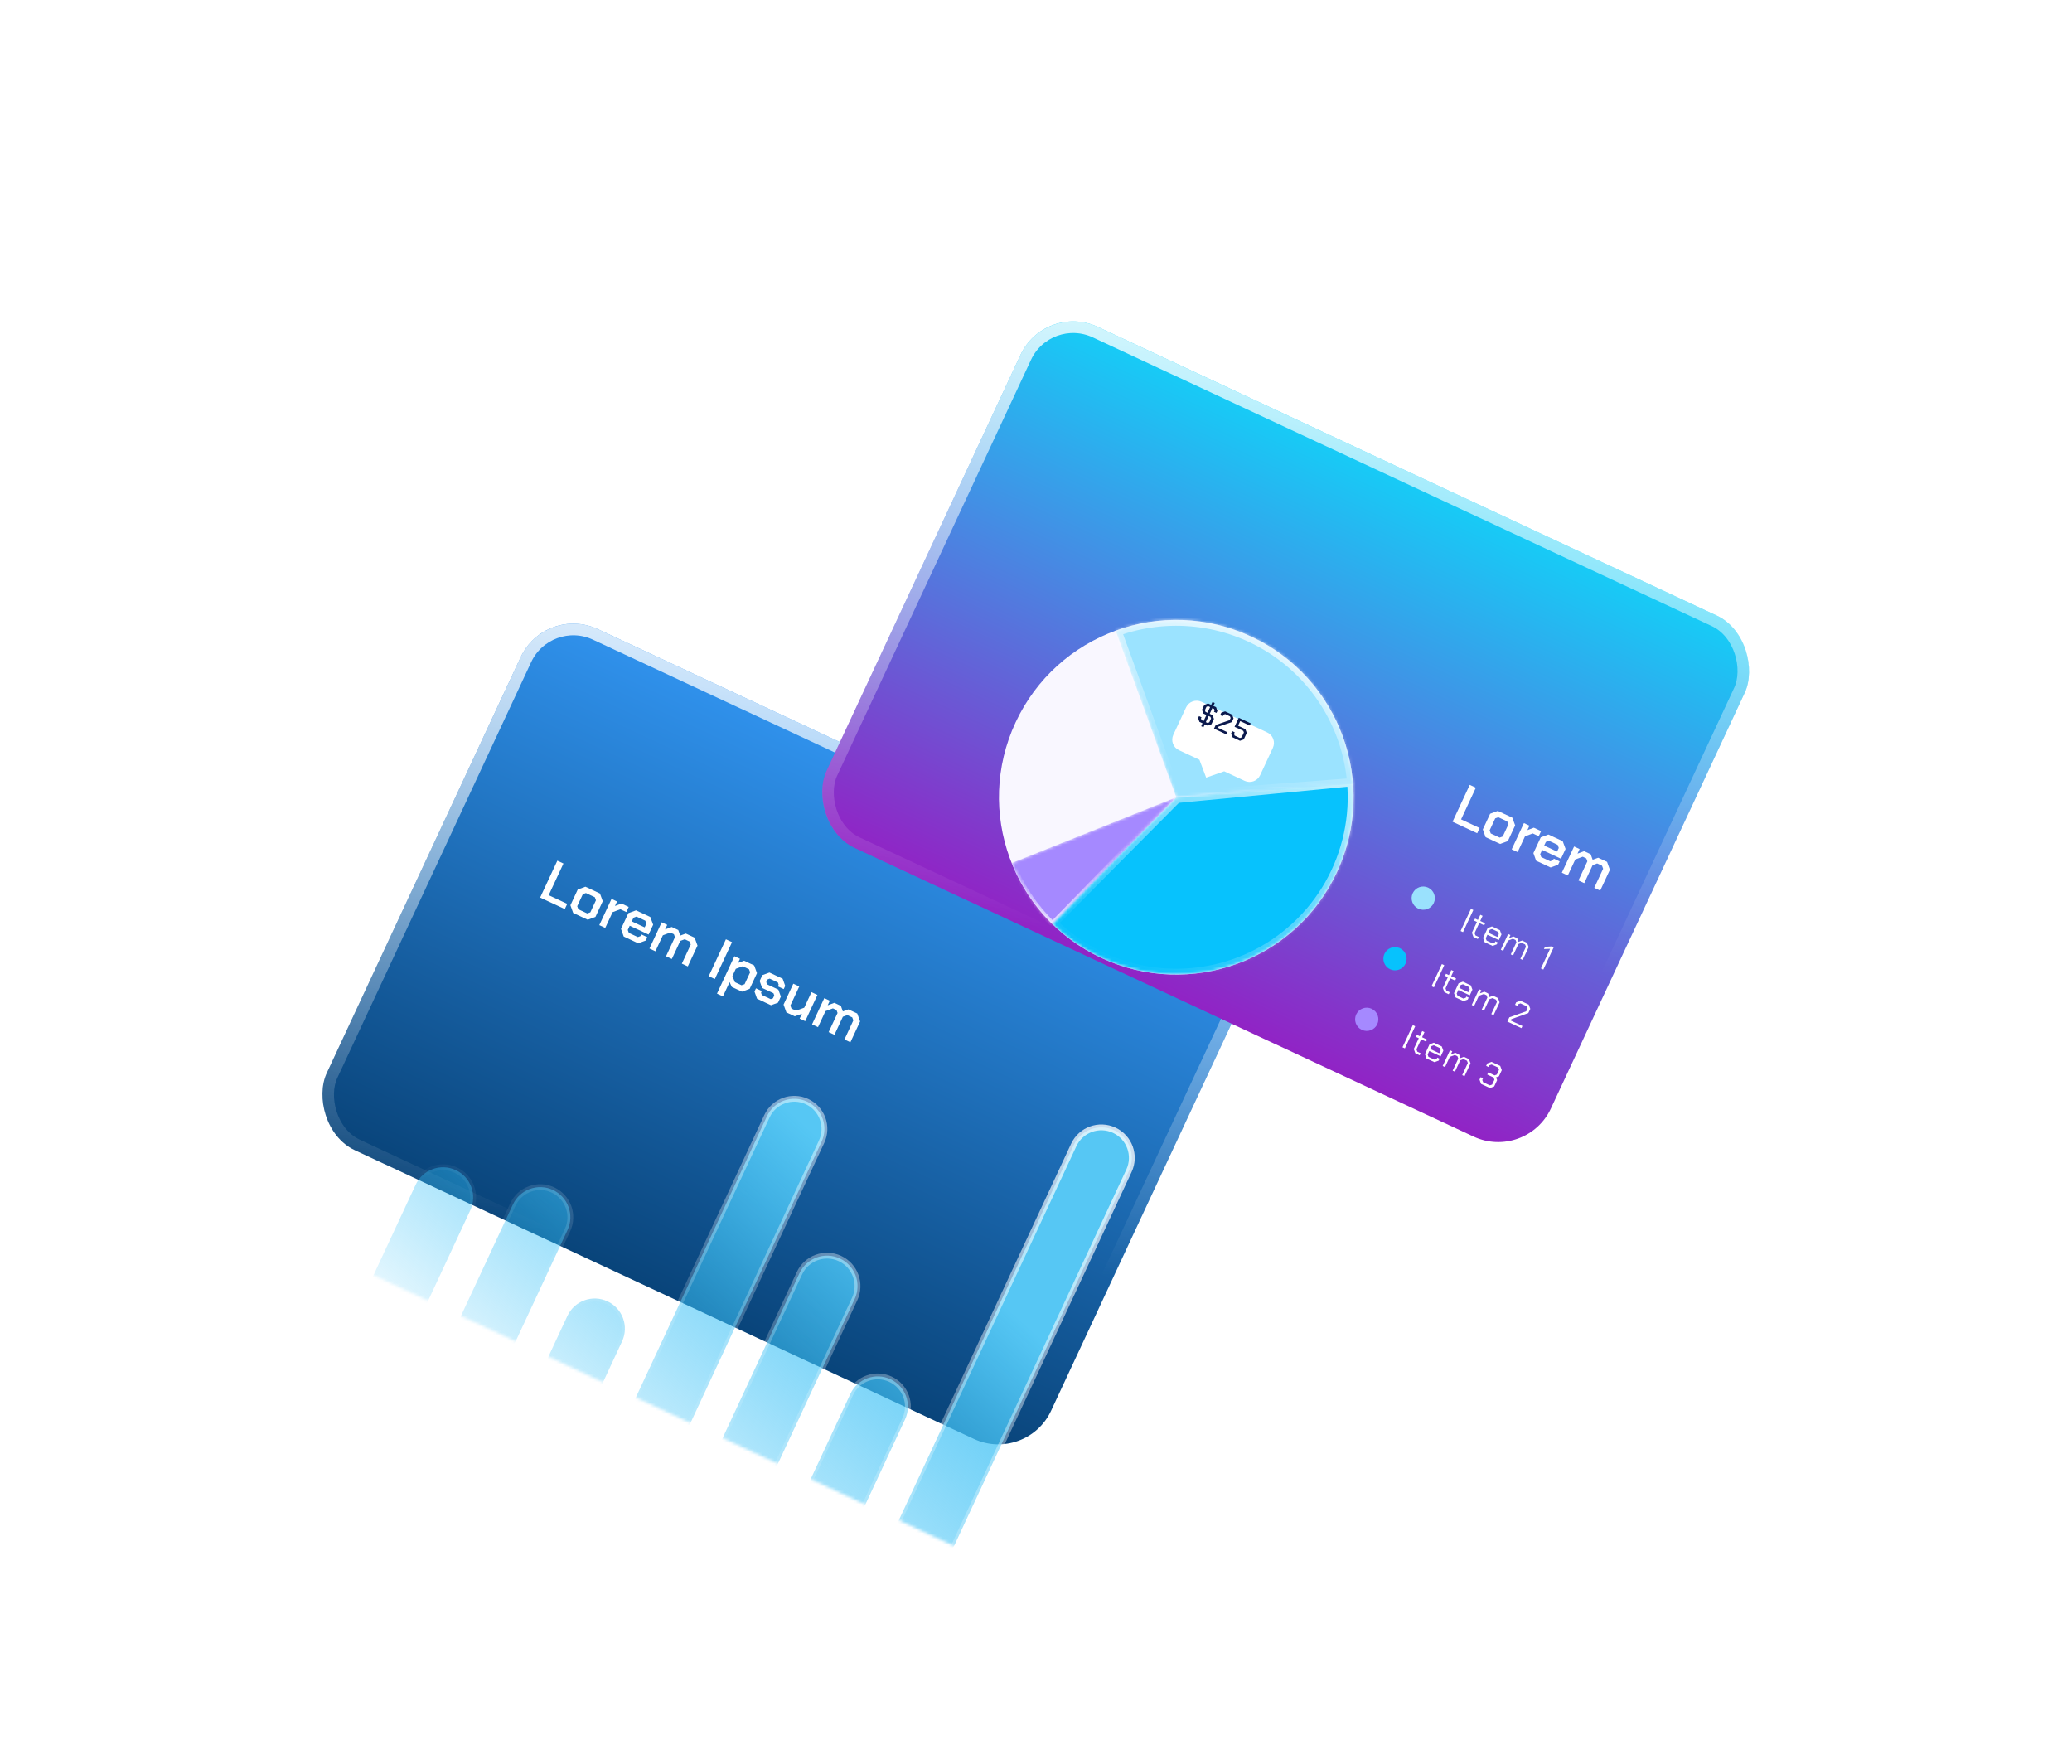 <svg width="713" height="607" viewBox="0 0 713 607" fill="none" xmlns="http://www.w3.org/2000/svg">
<g filter="url(#filter0_d_108_1071)">
<rect x="187.602" y="248" width="274.996" height="197.82" rx="20" transform="rotate(25 187.602 248)" fill="url(#paint0_linear_108_1071)"/>
<rect x="188.569" y="250.658" width="270.996" height="193.82" rx="18" transform="rotate(25 188.569 250.658)" stroke="url(#paint1_linear_108_1071)" stroke-width="4"/>
</g>
<mask id="mask0_108_1071" style="mask-type:alpha" maskUnits="userSpaceOnUse" x="110" y="254" width="321" height="283">
<rect x="187.602" y="248" width="274.996" height="197.82" rx="20" transform="rotate(25 187.602 248)" fill="#0B194D"/>
</mask>
<g mask="url(#mask0_108_1071)">
<path fill-rule="evenodd" clip-rule="evenodd" d="M309.564 522.455L369.489 393.93C371.936 388.682 378.174 386.411 383.422 388.859C388.67 391.306 390.94 397.545 388.493 402.793L328.569 531.318C326.122 536.566 319.884 538.836 314.636 536.389C309.388 533.941 307.117 527.703 309.564 522.455ZM263.922 384.021L219.01 480.348C216.589 485.541 218.835 491.714 224.028 494.136C229.221 496.558 235.393 494.311 237.815 489.118L282.727 392.791C285.148 387.598 282.901 381.425 277.709 379.004C272.516 376.582 266.343 378.828 263.922 384.021ZM176.489 414.42L158.836 452.281C156.415 457.474 158.661 463.647 163.854 466.069C169.047 468.49 175.219 466.244 177.641 461.051L195.293 423.19C197.715 417.997 195.468 411.824 190.275 409.402C185.082 406.98 178.91 409.227 176.489 414.42ZM143.043 407.584L128.746 438.249C126.324 443.442 128.571 449.615 133.764 452.037C138.957 454.459 145.129 452.212 147.55 447.019L161.848 416.354C164.269 411.161 162.022 404.988 156.83 402.566C151.637 400.144 145.464 402.391 143.043 407.584ZM188.921 466.315L195.25 452.74C197.671 447.547 203.844 445.301 209.037 447.722C214.229 450.144 216.476 456.317 214.055 461.51L207.726 475.085C205.304 480.278 199.132 482.525 193.939 480.103C188.746 477.681 186.499 471.508 188.921 466.315ZM248.934 494.18L275.098 438.063C277.545 432.814 283.783 430.544 289.031 432.992C294.279 435.439 296.55 441.678 294.103 446.926L267.938 503.043C265.491 508.291 259.253 510.562 254.005 508.114C248.757 505.667 246.487 499.428 248.934 494.18ZM292.645 479.541L279.186 508.407C276.765 513.6 279.011 519.773 284.204 522.195C289.397 524.617 295.569 522.37 297.991 517.177L311.45 488.311C313.871 483.118 311.624 476.945 306.431 474.523C301.238 472.101 295.066 474.348 292.645 479.541Z" fill="url(#paint2_linear_108_1071)"/>
<path d="M369.489 393.93L368.582 393.507L368.582 393.507L369.489 393.93ZM309.564 522.455L310.471 522.877L309.564 522.455ZM383.422 388.859L382.999 389.765L383.422 388.859ZM388.493 402.793L387.587 402.37L387.587 402.37L388.493 402.793ZM328.569 531.318L329.475 531.74L328.569 531.318ZM219.01 480.348L219.916 480.771L219.01 480.348ZM263.922 384.021L263.016 383.599L263.922 384.021ZM224.028 494.136L224.451 493.23L224.028 494.136ZM237.815 489.118L238.721 489.541L237.815 489.118ZM282.727 392.791L281.821 392.369L282.727 392.791ZM158.836 452.281L159.742 452.703L158.836 452.281ZM176.489 414.42L175.582 413.997L175.582 413.997L176.489 414.42ZM163.854 466.069L163.431 466.975L163.854 466.069ZM177.641 461.051L178.547 461.473L177.641 461.051ZM195.293 423.19L194.387 422.767L194.387 422.767L195.293 423.19ZM190.275 409.402L190.698 408.496L190.275 409.402ZM128.746 438.249L127.839 437.827L128.746 438.249ZM143.043 407.584L142.137 407.161L143.043 407.584ZM133.764 452.037L133.341 452.943L133.764 452.037ZM147.55 447.019L146.644 446.596L147.55 447.019ZM161.848 416.354L160.942 415.931L161.848 416.354ZM156.83 402.566L156.407 403.472L156.83 402.566ZM195.25 452.74L196.157 453.163L195.25 452.74ZM188.921 466.315L188.014 465.893L188.921 466.315ZM209.037 447.722L208.614 448.629L209.037 447.722ZM214.055 461.51L213.149 461.087L214.055 461.51ZM207.726 475.085L208.632 475.508L207.726 475.085ZM275.098 438.063L274.192 437.64L274.192 437.64L275.098 438.063ZM248.934 494.18L249.84 494.603L248.934 494.18ZM289.031 432.992L289.454 432.085L289.031 432.992ZM294.103 446.926L293.196 446.503L293.196 446.503L294.103 446.926ZM267.938 503.043L268.844 503.466L267.938 503.043ZM254.005 508.114L253.583 509.021L253.583 509.021L254.005 508.114ZM279.186 508.407L278.28 507.985L279.186 508.407ZM292.645 479.541L293.551 479.963L292.645 479.541ZM297.991 517.177L297.084 516.755L297.991 517.177ZM311.45 488.311L312.356 488.733L311.45 488.311ZM306.431 474.523L306.854 473.617L306.431 474.523ZM368.582 393.507L308.658 522.032L310.471 522.877L370.395 394.352L368.582 393.507ZM383.844 387.952C378.096 385.271 371.263 387.759 368.582 393.507L370.395 394.352C372.609 389.605 378.252 387.551 382.999 389.765L383.844 387.952ZM389.4 403.216C392.08 397.467 389.593 390.633 383.844 387.952L382.999 389.765C387.747 391.979 389.801 397.623 387.587 402.37L389.4 403.216ZM329.475 531.74L389.4 403.216L387.587 402.37L327.662 530.895L329.475 531.74ZM314.213 537.295C319.962 539.976 326.795 537.489 329.475 531.74L327.662 530.895C325.449 535.643 319.806 537.697 315.059 535.482L314.213 537.295ZM308.658 522.032C305.978 527.781 308.465 534.614 314.213 537.295L315.059 535.482C310.311 533.268 308.257 527.625 310.471 522.877L308.658 522.032ZM219.916 480.771L264.828 384.444L263.016 383.599L218.104 479.925L219.916 480.771ZM224.451 493.23C219.759 491.041 217.728 485.463 219.916 480.771L218.104 479.925C215.449 485.619 217.912 492.387 223.606 495.042L224.451 493.23ZM236.908 488.695C234.72 493.388 229.143 495.418 224.451 493.23L223.606 495.042C229.299 497.697 236.066 495.234 238.721 489.541L236.908 488.695ZM281.821 392.369L236.908 488.695L238.721 489.541L283.633 393.214L281.821 392.369ZM277.286 379.91C281.978 382.098 284.008 387.676 281.821 392.369L283.633 393.214C286.288 387.52 283.824 380.752 278.131 378.097L277.286 379.91ZM264.828 384.444C267.016 379.752 272.594 377.722 277.286 379.91L278.131 378.097C272.438 375.442 265.67 377.905 263.016 383.599L264.828 384.444ZM159.742 452.703L177.395 414.842L175.582 413.997L157.929 451.858L159.742 452.703ZM164.277 465.162C159.585 462.974 157.554 457.396 159.742 452.703L157.929 451.858C155.275 457.552 157.738 464.32 163.431 466.975L164.277 465.162ZM176.734 460.628C174.546 465.321 168.969 467.351 164.277 465.162L163.431 466.975C169.125 469.63 175.892 467.167 178.547 461.473L176.734 460.628ZM194.387 422.767L176.734 460.628L178.547 461.473L196.2 423.612L194.387 422.767ZM189.852 410.308C194.545 412.497 196.575 418.075 194.387 422.767L196.2 423.612C198.854 417.919 196.391 411.151 190.698 408.496L189.852 410.308ZM177.395 414.842C179.583 410.15 185.16 408.12 189.852 410.308L190.698 408.496C185.004 405.84 178.237 408.304 175.582 413.997L177.395 414.842ZM129.652 438.672L143.95 408.006L142.137 407.161L127.839 437.827L129.652 438.672ZM134.187 451.131C129.494 448.942 127.464 443.364 129.652 438.672L127.839 437.827C125.185 443.52 127.648 450.288 133.341 452.943L134.187 451.131ZM146.644 446.596C144.456 451.289 138.879 453.319 134.187 451.131L133.341 452.943C139.035 455.598 145.802 453.135 148.457 447.442L146.644 446.596ZM160.942 415.931L146.644 446.596L148.457 447.442L162.754 416.776L160.942 415.931ZM156.407 403.472C161.099 405.661 163.13 411.239 160.942 415.931L162.754 416.776C165.409 411.083 162.946 404.315 157.252 401.66L156.407 403.472ZM143.95 408.006C146.137 403.314 151.715 401.284 156.407 403.472L157.252 401.66C151.559 399.005 144.791 401.468 142.137 407.161L143.95 408.006ZM194.344 452.318L188.014 465.893L189.827 466.738L196.157 453.163L194.344 452.318ZM209.459 446.816C203.766 444.161 196.999 446.624 194.344 452.318L196.157 453.163C198.344 448.47 203.922 446.44 208.614 448.629L209.459 446.816ZM214.961 461.933C217.616 456.239 215.153 449.471 209.459 446.816L208.614 448.629C213.306 450.817 215.337 456.395 213.149 461.087L214.961 461.933ZM208.632 475.508L214.961 461.933L213.149 461.087L206.819 474.663L208.632 475.508ZM193.516 481.01C199.21 483.665 205.977 481.202 208.632 475.508L206.819 474.663C204.631 479.355 199.054 481.385 194.362 479.197L193.516 481.01ZM188.014 465.893C185.36 471.586 187.823 478.354 193.516 481.01L194.362 479.197C189.669 477.009 187.639 471.431 189.827 466.738L188.014 465.893ZM274.192 437.64L248.027 493.757L249.84 494.603L276.005 438.485L274.192 437.64ZM289.454 432.085C283.705 429.404 276.872 431.891 274.192 437.64L276.005 438.485C278.218 433.738 283.861 431.684 288.608 433.898L289.454 432.085ZM295.009 447.348C297.689 441.6 295.202 434.766 289.454 432.085L288.608 433.898C293.356 436.112 295.41 441.756 293.196 446.503L295.009 447.348ZM268.844 503.466L295.009 447.348L293.196 446.503L267.032 502.621L268.844 503.466ZM253.583 509.021C259.331 511.701 266.164 509.214 268.844 503.466L267.032 502.621C264.818 507.368 259.175 509.422 254.428 507.208L253.583 509.021ZM248.027 493.757C245.347 499.506 247.834 506.34 253.583 509.021L254.428 507.208C249.68 504.994 247.626 499.35 249.84 494.603L248.027 493.757ZM280.092 508.83L293.551 479.963L291.738 479.118L278.28 507.985L280.092 508.83ZM284.627 521.289C279.935 519.1 277.904 513.522 280.092 508.83L278.28 507.985C275.625 513.678 278.088 520.446 283.781 523.101L284.627 521.289ZM297.084 516.755C294.896 521.447 289.319 523.477 284.627 521.289L283.781 523.101C289.475 525.756 296.242 523.293 298.897 517.6L297.084 516.755ZM310.543 487.888L297.084 516.755L298.897 517.6L312.356 488.733L310.543 487.888ZM306.009 475.429C310.701 477.618 312.731 483.196 310.543 487.888L312.356 488.733C315.01 483.04 312.547 476.272 306.854 473.617L306.009 475.429ZM293.551 479.963C295.739 475.271 301.316 473.241 306.009 475.429L306.854 473.617C301.16 470.962 294.393 473.425 291.738 479.118L293.551 479.963Z" fill="url(#paint3_linear_108_1071)"/>
</g>
<path d="M191.788 296.112L193.89 297.092L188.811 307.986L195.191 310.961L194.354 312.756L185.871 308.8L191.788 296.112ZM196.286 311.45L198.805 306.048L201.445 305.072L206.448 307.405L207.415 310.063L204.896 315.465L202.239 316.432L197.236 314.099L196.286 311.45ZM202.081 314.262L203.144 313.875L205.071 309.742L204.684 308.679L201.621 307.251L200.558 307.638L198.631 311.771L199.017 312.834L202.081 314.262ZM210.435 309.264L212.338 310.152L211.62 311.693L213.843 310.853L216.344 312.02L215.524 313.778L213.476 312.823L210.801 313.827L208.274 319.246L206.226 318.291L210.435 309.264ZM213.696 319.59L216.223 314.17L218.863 313.195L223.775 315.485L224.761 318.151L223.189 321.523L216.699 318.497L216.023 319.947L216.391 320.957L219.49 322.402L220.456 322.036L220.709 321.492L222.739 322.439L222.198 323.599L219.62 324.537L214.636 322.213L213.696 319.59ZM221.842 319.063L222.425 317.813L222.056 316.758L219.029 315.346L217.984 315.742L217.401 316.993L221.842 319.063ZM227.694 317.312L229.597 318.2L228.862 319.777L231.156 318.927L233.403 319.975L234.082 321.88L235.995 321.184L239.041 322.604L240.019 325.333L236.68 332.492L234.632 331.537L237.692 324.976L237.314 323.939L235.629 323.153L234.087 323.714L231.188 329.931L229.194 329.002L232.262 322.422L231.895 321.412L230.662 320.837L228.102 321.784L225.533 327.294L223.484 326.339L227.694 317.312ZM249.797 323.162L251.9 324.142L245.983 336.831L243.881 335.85L249.797 323.162ZM252.723 328.984L254.627 329.871L253.967 331.285L256.059 330.539L259.521 332.154L260.488 334.811L257.969 340.213L255.311 341.18L251.831 339.557L251.061 337.896L248.77 342.809L246.722 341.853L252.723 328.984ZM255.171 338.974L256.225 338.605L258.135 334.509L257.74 333.464L255.565 332.449L253.199 333.31L252.025 335.83L252.905 337.918L255.171 338.974ZM259.627 341.141L260.143 340.035L262.155 340.973L261.884 341.553L262.147 342.315L265.228 343.752L265.981 343.463L266.437 342.484L266.157 341.714L262.259 339.896L261.407 337.513L262.354 335.483L264.772 334.602L269.322 336.724L270.203 339.187L269.688 340.293L267.676 339.355L267.946 338.775L267.684 338.012L264.856 336.694L264.104 336.983L263.681 337.889L263.961 338.66L267.84 340.469L268.703 342.879L267.731 344.963L265.312 345.844L260.509 343.604L259.627 341.141ZM269.634 345.63L272.989 338.434L275.037 339.389L271.978 345.951L272.355 346.987L273.932 347.723L276.749 346.697L279.243 341.35L281.291 342.305L277.082 351.332L275.178 350.445L275.956 348.777L273.493 349.658L270.611 348.315L269.634 345.63ZM283.648 343.404L285.551 344.292L284.815 345.869L287.11 345.018L289.357 346.067L290.036 347.972L291.949 347.275L294.994 348.695L295.973 351.424L292.634 358.584L290.586 357.629L293.646 351.067L293.268 350.031L291.583 349.245L290.041 349.806L287.142 356.023L285.148 355.093L288.216 348.514L287.849 347.504L286.616 346.929L284.056 347.876L281.486 353.386L279.438 352.431L283.648 343.404Z" fill="white"/>
<g filter="url(#filter1_d_108_1071)">
<rect x="359.602" y="144" width="274.996" height="197.82" rx="20" transform="rotate(25 359.602 144)" fill="url(#paint4_linear_108_1071)"/>
<rect x="360.569" y="146.658" width="270.996" height="193.82" rx="18" transform="rotate(25 360.569 146.658)" stroke="url(#paint5_linear_108_1071)" stroke-width="4"/>
</g>
<path d="M506.165 312.694L506.991 313.079L503.441 320.692L502.615 320.307L506.165 312.694ZM506.501 320.901L508.23 317.192L507.251 316.736L507.581 316.029L508.582 316.495L509.403 314.734L510.186 315.099L509.365 316.861L511.061 317.652L510.732 318.359L509.035 317.567L507.422 321.026L507.713 321.823L508.865 322.361L508.536 323.068L507.035 322.368L506.501 320.901ZM510.344 322.693L511.936 319.278L513.403 318.744L516.133 320.017L516.678 321.489L515.77 323.436L511.833 321.6L511.265 322.818L511.56 323.604L513.594 324.553L514.386 324.273L514.579 323.86L515.384 324.235L515.075 324.899L513.607 325.433L510.878 324.16L510.344 322.693ZM515.29 322.364L515.756 321.364L515.461 320.577L513.417 319.624L512.624 319.903L512.158 320.904L515.29 322.364ZM518.97 321.34L519.753 321.705L519.266 322.749L520.797 322.192L522.092 322.795L522.544 324.039L523.788 323.586L525.496 324.383L526.03 325.85L523.971 330.265L523.166 329.89L525.108 325.725L524.813 324.938L523.617 324.38L522.5 324.786L520.664 328.723L519.881 328.358L521.824 324.193L521.528 323.406L520.615 322.98L518.893 323.607L517.25 327.131L516.445 326.756L518.97 321.34ZM533.408 326.43L531.29 326.515L531.645 325.754L533.869 325.613L534.63 325.968L531.08 333.581L530.254 333.195L533.408 326.43Z" fill="white"/>
<circle cx="489.755" cy="309.003" r="4" transform="rotate(25 489.755 309.003)" fill="#9AE1FD"/>
<path d="M486.161 352.694L486.987 353.079L483.437 360.692L482.611 360.307L486.161 352.694ZM486.497 360.901L488.226 357.192L487.248 356.736L487.577 356.029L488.578 356.495L489.399 354.734L490.182 355.099L489.361 356.861L491.057 357.652L490.728 358.359L489.031 357.567L487.418 361.026L487.709 361.823L488.861 362.361L488.532 363.068L487.031 362.368L486.497 360.901ZM490.34 362.693L491.932 359.278L493.399 358.744L496.129 360.017L496.674 361.489L495.766 363.436L491.829 361.6L491.261 362.818L491.556 363.604L493.59 364.553L494.383 364.273L494.575 363.86L495.38 364.235L495.071 364.899L493.604 365.433L490.874 364.16L490.34 362.693ZM495.286 362.364L495.753 361.364L495.457 360.577L493.413 359.624L492.62 359.903L492.154 360.904L495.286 362.364ZM498.966 361.34L499.749 361.705L499.263 362.749L500.793 362.192L502.088 362.795L502.54 364.039L503.784 363.586L505.492 364.383L506.026 365.85L503.967 370.265L503.162 369.89L505.104 365.725L504.809 364.938L503.613 364.38L502.496 364.786L500.661 368.723L499.878 368.358L501.82 364.193L501.525 363.406L500.611 362.98L498.889 363.607L497.246 367.131L496.441 366.756L498.966 361.34ZM509.118 371.449L509.513 370.601L510.34 370.986L510.071 371.563L510.366 372.349L512.672 373.424L513.464 373.145L514.24 371.481L513.962 370.715L511.786 369.701L512.131 368.962L514.306 369.976L515.072 369.697L515.828 368.077L515.532 367.29L513.292 366.246L512.5 366.525L512.231 367.101L511.404 366.716L511.8 365.868L513.267 365.334L516.247 366.723L516.781 368.19L515.787 370.322L514.819 370.665L515.173 371.638L514.164 373.802L512.697 374.336L509.652 372.916L509.118 371.449Z" fill="white"/>
<circle cx="470.314" cy="350.691" r="4" transform="rotate(25 470.314 350.691)" fill="#A589FF"/>
<path d="M496.165 331.694L496.991 332.079L493.441 339.692L492.615 339.307L496.165 331.694ZM496.501 339.901L498.23 336.192L497.251 335.736L497.581 335.029L498.582 335.495L499.403 333.734L500.186 334.099L499.365 335.861L501.061 336.652L500.732 337.359L499.035 336.567L497.422 340.026L497.713 340.823L498.865 341.361L498.536 342.068L497.035 341.368L496.501 339.901ZM500.344 341.693L501.936 338.278L503.403 337.744L506.133 339.017L506.678 340.489L505.77 342.436L501.833 340.6L501.265 341.818L501.56 342.604L503.594 343.553L504.386 343.273L504.579 342.86L505.384 343.235L505.075 343.899L503.607 344.433L500.878 343.16L500.344 341.693ZM505.29 341.364L505.756 340.364L505.461 339.577L503.417 338.624L502.624 338.903L502.158 339.904L505.29 341.364ZM508.97 340.34L509.753 340.705L509.266 341.749L510.797 341.192L512.092 341.795L512.544 343.039L513.788 342.586L515.496 343.383L516.03 344.85L513.971 349.265L513.166 348.89L515.108 344.725L514.813 343.938L513.617 343.38L512.5 343.786L510.664 347.723L509.881 347.358L511.824 343.193L511.528 342.406L510.615 341.98L508.893 342.607L507.25 346.131L506.445 345.756L508.97 340.34ZM519.378 350.013L525.195 347.932L525.636 346.985L525.34 346.199L523.231 345.215L522.438 345.494L522.169 346.071L521.343 345.685L521.739 344.837L523.206 344.303L526.055 345.632L526.589 347.099L525.909 348.556L520.093 350.637L519.87 351.116L523.894 352.992L523.549 353.732L518.699 351.47L519.378 350.013Z" fill="white"/>
<circle cx="480.036" cy="329.847" r="4" transform="rotate(25 480.036 329.847)" fill="#07C2FD"/>
<circle cx="404.767" cy="274.295" r="61" transform="rotate(25 404.767 274.295)" fill="#F9F7FF"/>
<mask id="path-16-inside-1_108_1071" fill="white">
<path d="M465.489 268.485C466.684 280.969 464.002 293.518 457.808 304.423C451.614 315.327 442.209 324.058 430.875 329.426C419.54 334.793 406.827 336.537 394.466 334.419C382.105 332.301 370.697 326.425 361.796 317.59L404.767 274.295L465.489 268.485Z"/>
</mask>
<path d="M465.489 268.485C466.684 280.969 464.002 293.518 457.808 304.423C451.614 315.327 442.209 324.058 430.875 329.426C419.54 334.793 406.827 336.537 394.466 334.419C382.105 332.301 370.697 326.425 361.796 317.59L404.767 274.295L465.489 268.485Z" fill="#07C2FD" stroke="url(#paint6_linear_108_1071)" stroke-width="4" mask="url(#path-16-inside-1_108_1071)"/>
<mask id="path-17-inside-2_108_1071" fill="white">
<path d="M383.904 216.974C392.753 213.753 402.227 212.625 411.585 213.677C420.943 214.73 429.931 217.935 437.843 223.041C445.756 228.147 452.378 235.016 457.193 243.11C462.007 251.203 464.882 260.301 465.593 269.692L404.767 274.295L383.904 216.974Z"/>
</mask>
<path d="M383.904 216.974C392.753 213.753 402.227 212.625 411.585 213.677C420.943 214.73 429.931 217.935 437.843 223.041C445.756 228.147 452.378 235.016 457.193 243.11C462.007 251.203 464.882 260.301 465.593 269.692L404.767 274.295L383.904 216.974Z" fill="#9BE3FF" stroke="url(#paint7_linear_108_1071)" stroke-width="4" mask="url(#path-17-inside-2_108_1071)"/>
<mask id="path-18-inside-3_108_1071" fill="white">
<path d="M362.201 317.989C356.086 312.031 351.289 304.856 348.121 296.928L404.767 274.295L362.201 317.989Z"/>
</mask>
<path d="M362.201 317.989C356.086 312.031 351.289 304.856 348.121 296.928L404.767 274.295L362.201 317.989Z" fill="#A589FF" stroke="url(#paint8_linear_108_1071)" stroke-width="2" mask="url(#path-18-inside-3_108_1071)"/>
<g filter="url(#filter2_dd_108_1071)">
<path d="M408.142 237.383C409.075 235.381 411.455 234.515 413.457 235.448L436.071 245.995C438.073 246.929 438.94 249.309 438.006 251.311L433.622 260.714C432.688 262.716 430.309 263.582 428.306 262.649L421.266 259.365L415.058 261.539L412.733 255.386L405.692 252.102C403.69 251.168 402.824 248.788 403.758 246.786L408.142 237.383Z" fill="white"/>
</g>
<path d="M417.731 247.332L416.869 249.181L415.553 249.66L414.583 249.208L414.118 250.205L413.348 249.845L413.813 248.848L412.744 248.35L412.274 247.061L412.595 246.372L413.456 246.773L413.266 247.181L413.47 247.762L414.168 248.087L415.148 245.984L414.097 245.494L413.632 244.196L414.431 242.483L415.72 242.014L416.771 242.504L417.236 241.507L418.006 241.866L417.541 242.863L418.457 243.29L418.926 244.579L418.6 245.277L417.749 244.88L417.943 244.463L417.73 243.878L417.186 243.625L416.274 245.582L417.261 246.043L417.731 247.332ZM415.503 245.223L416.416 243.265L415.745 242.953L415.161 243.165L414.62 244.326L414.833 244.91L415.503 245.223ZM416.743 247.203L416.526 246.627L415.919 246.344L414.938 248.446L415.545 248.73L416.134 248.508L416.743 247.203ZM418.348 249.419L423.13 247.776L423.472 247.042L423.259 246.457L421.592 245.679L421.007 245.892L420.758 246.427L419.888 246.021L420.268 245.205L421.557 244.736L424.004 245.877L424.473 247.166L423.882 248.435L419.135 250.05L418.995 250.349L422.312 251.896L421.961 252.649L417.756 250.687L418.348 249.419ZM423.637 252.36L424.017 251.544L424.887 251.95L424.638 252.484L424.85 253.069L426.663 253.914L427.248 253.702L428.034 252.016L427.817 251.44L424.826 250.045L426.275 246.937L430.408 248.864L430.057 249.616L426.776 248.086L426.033 249.681L428.552 250.856L429.026 252.159L427.987 254.388L426.698 254.857L424.106 253.649L423.637 252.36Z" fill="#0B194D"/>
<path d="M505.757 270.03L507.859 271.01L502.779 281.904L509.16 284.879L508.323 286.674L499.84 282.718L505.757 270.03ZM510.255 285.368L512.774 279.966L515.414 278.99L520.417 281.323L521.384 283.981L518.865 289.383L516.207 290.35L511.204 288.017L510.255 285.368ZM516.05 288.18L517.113 287.793L519.04 283.66L518.653 282.597L515.59 281.169L514.526 281.556L512.599 285.688L512.986 286.752L516.05 288.18ZM524.404 283.182L526.307 284.07L525.588 285.611L527.811 284.771L530.313 285.938L529.493 287.696L527.445 286.741L524.77 287.745L522.243 293.164L520.194 292.209L524.404 283.182ZM527.665 293.508L530.192 288.088L532.832 287.113L537.744 289.403L538.73 292.069L537.157 295.441L530.668 292.415L529.992 293.865L530.36 294.875L533.459 296.32L534.424 295.954L534.678 295.41L536.708 296.357L536.167 297.517L533.589 298.455L528.604 296.131L527.665 293.508ZM535.811 292.981L536.394 291.731L536.025 290.676L532.998 289.264L531.953 289.66L531.37 290.911L535.811 292.981ZM541.662 291.23L543.566 292.118L542.83 293.695L545.124 292.845L547.372 293.893L548.05 295.798L549.964 295.101L553.009 296.521L553.988 299.251L550.649 306.41L548.601 305.455L551.66 298.894L551.283 297.857L549.597 297.071L548.056 297.632L545.157 303.849L543.163 302.92L546.231 296.34L545.863 295.33L544.631 294.755L542.071 295.702L539.501 301.212L537.453 300.257L541.662 291.23Z" fill="white"/>
<defs>
<filter id="filter0_d_108_1071" x="0.574" y="104.574" width="539.684" height="502.355" filterUnits="userSpaceOnUse" color-interpolation-filters="sRGB">
<feFlood flood-opacity="0" result="BackgroundImageFix"/>
<feColorMatrix in="SourceAlpha" type="matrix" values="0 0 0 0 0 0 0 0 0 0 0 0 0 0 0 0 0 0 127 0" result="hardAlpha"/>
<feOffset dy="-40"/>
<feGaussianBlur stdDeviation="55"/>
<feColorMatrix type="matrix" values="0 0 0 0 0 0 0 0 0 0.7 0 0 0 0 1 0 0 0 0.19 0"/>
<feBlend mode="normal" in2="BackgroundImageFix" result="effect1_dropShadow_108_1071"/>
<feBlend mode="normal" in="SourceGraphic" in2="effect1_dropShadow_108_1071" result="shape"/>
</filter>
<filter id="filter1_d_108_1071" x="172.574" y="0.574" width="539.684" height="502.355" filterUnits="userSpaceOnUse" color-interpolation-filters="sRGB">
<feFlood flood-opacity="0" result="BackgroundImageFix"/>
<feColorMatrix in="SourceAlpha" type="matrix" values="0 0 0 0 0 0 0 0 0 0 0 0 0 0 0 0 0 0 127 0" result="hardAlpha"/>
<feOffset dy="-40"/>
<feGaussianBlur stdDeviation="55"/>
<feColorMatrix type="matrix" values="0 0 0 0 0 0 0 0 0 0.88 0 0 0 0 1 0 0 0 0.24 0"/>
<feBlend mode="normal" in2="BackgroundImageFix" result="effect1_dropShadow_108_1071"/>
<feBlend mode="normal" in="SourceGraphic" in2="effect1_dropShadow_108_1071" result="shape"/>
</filter>
<filter id="filter2_dd_108_1071" x="379.383" y="215.074" width="83" height="75.949" filterUnits="userSpaceOnUse" color-interpolation-filters="sRGB">
<feFlood flood-opacity="0" result="BackgroundImageFix"/>
<feColorMatrix in="SourceAlpha" type="matrix" values="0 0 0 0 0 0 0 0 0 0 0 0 0 0 0 0 0 0 127 0" result="hardAlpha"/>
<feOffset dy="4"/>
<feGaussianBlur stdDeviation="12"/>
<feColorMatrix type="matrix" values="0 0 0 0 0 0 0 0 0 0 0 0 0 0 0 0 0 0 0.08 0"/>
<feBlend mode="normal" in2="BackgroundImageFix" result="effect1_dropShadow_108_1071"/>
<feColorMatrix in="SourceAlpha" type="matrix" values="0 0 0 0 0 0 0 0 0 0 0 0 0 0 0 0 0 0 127 0" result="hardAlpha"/>
<feOffset dy="2"/>
<feGaussianBlur stdDeviation="2"/>
<feColorMatrix type="matrix" values="0 0 0 0 0 0 0 0 0 0 0 0 0 0 0 0 0 0 0.08 0"/>
<feBlend mode="normal" in2="effect1_dropShadow_108_1071" result="effect2_dropShadow_108_1071"/>
<feBlend mode="normal" in="SourceGraphic" in2="effect2_dropShadow_108_1071" result="shape"/>
</filter>
<linearGradient id="paint0_linear_108_1071" x1="325.1" y1="248" x2="325.1" y2="445.82" gradientUnits="userSpaceOnUse">
<stop stop-color="#3092ED"/>
<stop offset="1" stop-color="#09447A"/>
</linearGradient>
<linearGradient id="paint1_linear_108_1071" x1="211.902" y1="190.327" x2="302.539" y2="434.389" gradientUnits="userSpaceOnUse">
<stop stop-color="white"/>
<stop offset="1" stop-color="white" stop-opacity="0"/>
</linearGradient>
<linearGradient id="paint2_linear_108_1071" x1="268.26" y1="378.723" x2="161.904" y2="496.559" gradientUnits="userSpaceOnUse">
<stop offset="0.002" stop-color="#56C7F4"/>
<stop offset="1" stop-color="#15B7F7" stop-opacity="0"/>
</linearGradient>
<linearGradient id="paint3_linear_108_1071" x1="403.568" y1="329.787" x2="224.238" y2="494.231" gradientUnits="userSpaceOnUse">
<stop stop-color="white"/>
<stop offset="1" stop-color="white" stop-opacity="0"/>
</linearGradient>
<linearGradient id="paint4_linear_108_1071" x1="497.1" y1="144" x2="497.1" y2="341.82" gradientUnits="userSpaceOnUse">
<stop stop-color="#15CEF7"/>
<stop offset="1" stop-color="#9123C5"/>
</linearGradient>
<linearGradient id="paint5_linear_108_1071" x1="383.902" y1="86.327" x2="474.539" y2="330.389" gradientUnits="userSpaceOnUse">
<stop stop-color="white"/>
<stop offset="1" stop-color="white" stop-opacity="0"/>
</linearGradient>
<linearGradient id="paint6_linear_108_1071" x1="430.546" y1="219.01" x2="378.987" y2="329.58" gradientUnits="userSpaceOnUse">
<stop stop-color="white"/>
<stop offset="1" stop-color="white" stop-opacity="0"/>
</linearGradient>
<linearGradient id="paint7_linear_108_1071" x1="431.998" y1="195.999" x2="407.498" y2="267.499" gradientUnits="userSpaceOnUse">
<stop stop-color="white"/>
<stop offset="1" stop-color="white" stop-opacity="0"/>
</linearGradient>
<linearGradient id="paint8_linear_108_1071" x1="376.998" y1="325.499" x2="369.998" y2="293.499" gradientUnits="userSpaceOnUse">
<stop stop-color="white"/>
<stop offset="1" stop-color="white" stop-opacity="0"/>
</linearGradient>
</defs>
</svg>
